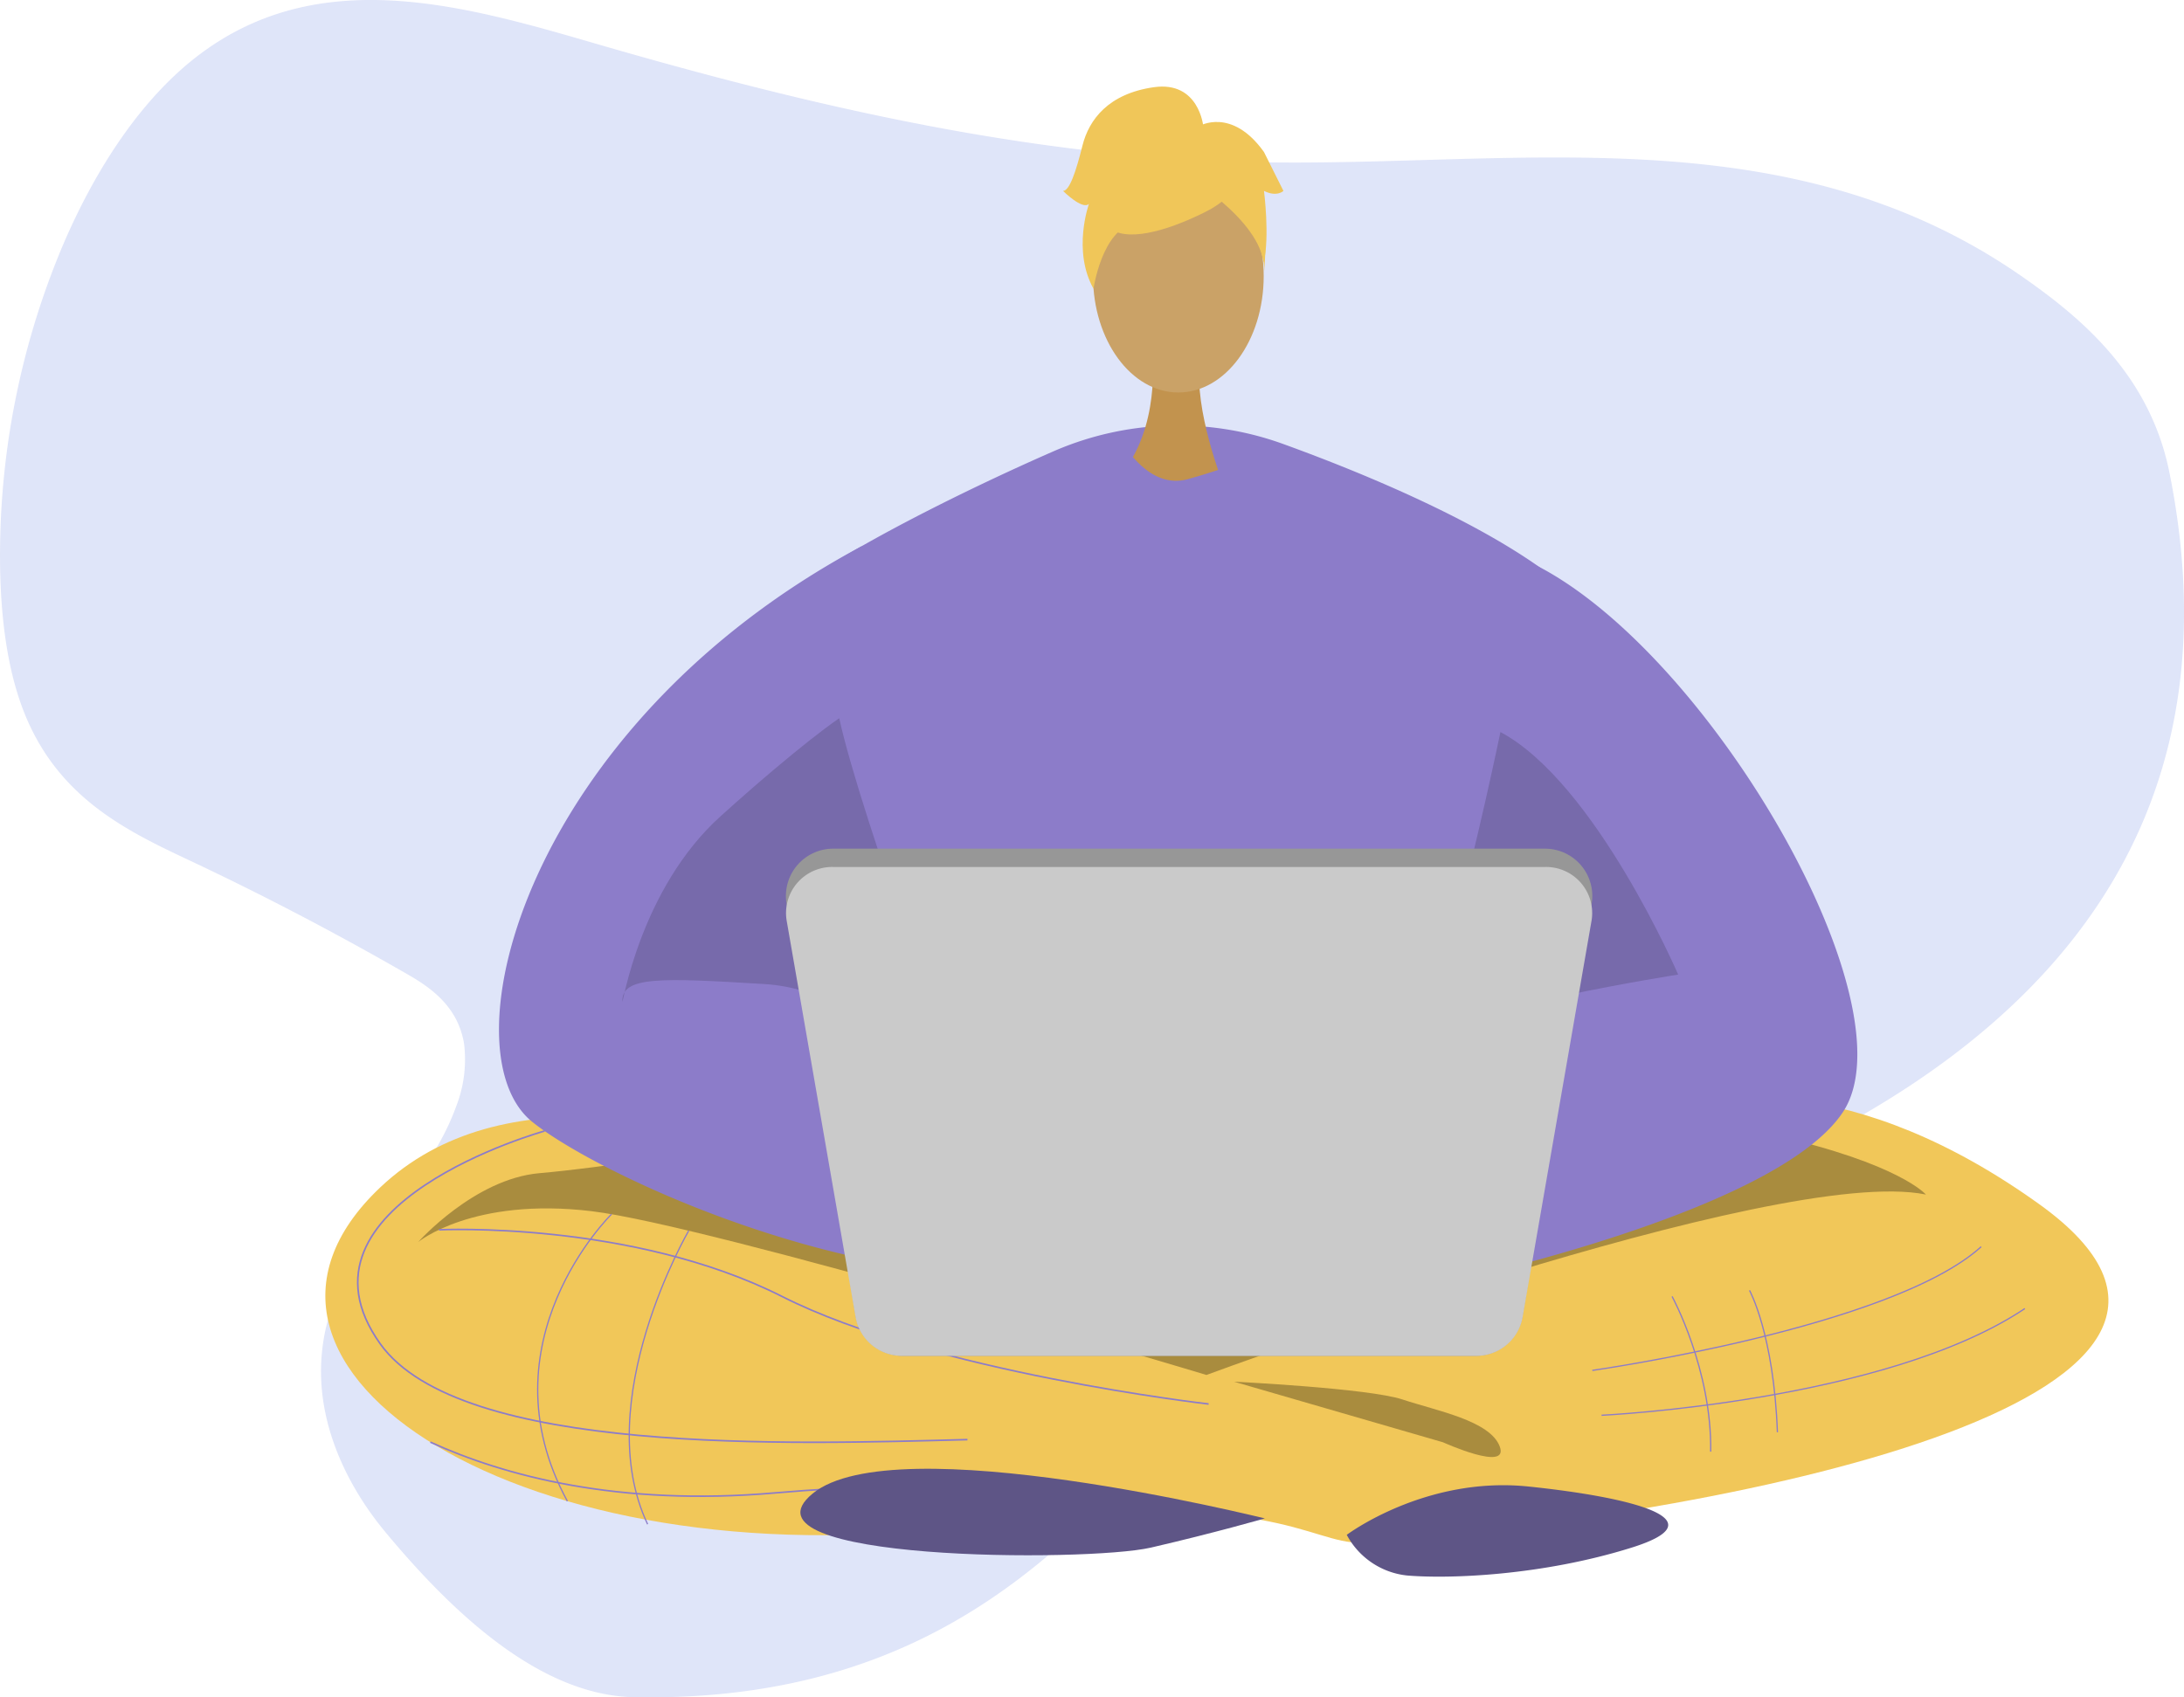 <svg xmlns="http://www.w3.org/2000/svg" width="402" height="312.497" viewBox="0 0 402 312.497"><defs><style>.a{opacity:0.49;}.b{fill:#bec9f2;}.c{fill:#f1c759;}.d{opacity:0.3;}.e{fill:#8c7cc9;}.f{opacity:0.15;}.g{fill:#5e5586;}.h,.i,.l{fill:none;stroke:#8c7cc9;stroke-miterlimit:10;}.h{stroke-width:0.298px;}.i{stroke-width:0.291px;}.j{fill:#979797;}.k{fill:#cacaca;}.l{stroke-width:0.229px;}.m{fill:#c2934e;}.n{fill:#caa267;}.o{fill:#f0c659;}</style></defs><g transform="translate(-439.134 -397.79)"><g class="a" transform="translate(439.134 397.79)"><path class="b" d="M689.51,635.2c-35.59,7.274-49.376,76.658-133.667,75.057-16.823-.32-32.7-14.635-45.837-30.474-6.653-8.024-12.7-19.631-11.668-32.38,1.607-19.929,18.332-28.2,24.723-45.815a23.761,23.761,0,0,0,1.5-11.58c-1.088-6.786-5.963-10.273-10.29-12.765q-19.927-11.478-40.3-21.065c-11.26-5.3-23.576-11.208-29.955-26.16-3.409-7.991-4.649-17.691-4.852-27.186a147.024,147.024,0,0,1,11.452-59.678c6.29-14.786,14.893-27.57,25.327-35.393,22.13-16.592,48.466-9.03,72.736-1.964,40.2,11.7,80.858,21.055,121.8,21.857,47.492.93,97.4-9.013,140.562,20.854,11.31,7.826,23.827,18.375,27.421,36.331C859.127,588.111,755.353,621.744,689.51,635.2Z" transform="translate(-439.134 -397.79)"/></g><g transform="translate(499.017 413.73)"><g transform="translate(0 62.394)"><path class="c" d="M663.5,665.127s-104.758-72.762-149.07-30.807c-35.382,33.5,27.425,72.855,107.772,62.273,56.555-7.449,62.965,3.37,72.871,3.137,73.714-5.649,173.038-27.7,124.7-62.351-65.847-47.2-110.388,2.839-133.331,15.294Z" transform="translate(-504.332 -494.036)"/><path class="d" d="M800.457,636.116c-27.533-5.682-132.423,33.215-132.423,33.215s-91.34-27.533-113.193-30.155-31.9,5.681-31.9,5.681,10.31-11.618,22.289-12.674,29.282-3.933,29.282-3.933,174.815-8.3,197.978-3.059S800.457,636.116,800.457,636.116Z" transform="translate(-505.849 -494.521)"/><path class="e" d="M667.986,483.077a57.14,57.14,0,0,0-22.894,4.782c-19.856,8.681-56.836,26.929-57.435,35.841-.792,11.8,17.692,107.526,53.44,119.981a106.829,106.829,0,0,0,33.116,5.514,57.128,57.128,0,0,0,54.872-38.276c11.265-32.13,25.116-78.051,17.246-90.476-9.178-14.492-42.206-27.915-58.949-33.976a56.989,56.989,0,0,0-19.395-3.388Z" transform="translate(-511.123 -483.077)"/><path class="e" d="M605.763,506.919c-61.692,33.057-76.843,92.741-60.527,105.9,11.432,9.218,54.542,29.607,91.906,28.3a609.418,609.418,0,0,1,72.458,2.207s64.1-13.042,76.881-32.251S763.8,529.459,732,511.423,605.763,506.919,605.763,506.919Z" transform="translate(-507.169 -484.623)"/><path class="f" d="M738.228,544.529c17.481,9.323,32.715,44.654,32.715,44.654s-39.334,6.119-47.492,12.238,1.166-2.332,5.828-19.23S738.228,544.529,738.228,544.529Z" transform="translate(-521.933 -488.087)"/><path class="f" d="M603.775,541.757c4.079,18.647,23.6,70.706,23.6,70.706s-18.08-20.592-37.294-21.758-26.344-1.457-26.222,3.2c.024.921,3.205-20.687,18.065-34.089S603.775,541.757,603.775,541.757Z" transform="translate(-509.185 -487.861)"/><path class="g" d="M709.029,704.642s14.422-10.867,33.432-8.9,35.4,6.112,19.011,11.249-33.432,5.794-41.3,5.138A14.271,14.271,0,0,1,709.029,704.642Z" transform="translate(-521.02 -500.395)"/></g><path class="h" d="M545.222,624.5s-48.579,13.489-30.272,39.163c14.712,20.633,75.852,18.484,108.1,17.656" transform="translate(-504.861 -432.213)"/><path class="i" d="M527.111,644.3s35.454-1.718,63.138,12.272,78.523,19.8,78.523,19.8" transform="translate(-506.189 -433.821)"/><path class="j" d="M723.627,661.283H618.069a8.707,8.707,0,0,1-8.587-7.267l-12.728-75.964a8.706,8.706,0,0,1,8.587-10.145H736.355a8.706,8.706,0,0,1,8.587,10.145l-12.728,75.964A8.706,8.706,0,0,1,723.627,661.283Z" transform="translate(-511.857 -427.599)"/><path class="k" d="M723.627,661.582H618.069a8.62,8.62,0,0,1-8.587-7.005l-12.728-73.223a8.494,8.494,0,0,1,8.587-9.779H736.355a8.494,8.494,0,0,1,8.587,9.779l-12.728,73.223A8.62,8.62,0,0,1,723.627,661.582Z" transform="translate(-511.857 -427.898)"/><path class="i" d="M525.378,686.869c13.583,6.187,34.543,11.867,63.54,9.339,56.922-4.96,75.681,7.01,75.681,7.01" transform="translate(-506.048 -437.297)"/><path class="g" d="M685.026,701.342c-.632-.109-68.175-17.014-83.252-4.558s50.476,12.667,62.275,9.939S685.026,701.342,685.026,701.342Z" transform="translate(-512.093 -437.733)"/><path class="l" d="M758.238,670.469s55.056-7.814,71.578-22.773" transform="translate(-525.032 -434.104)"/><path class="l" d="M760.088,679.739s52.241-2.456,77.915-19.646" transform="translate(-525.182 -435.114)"/><path class="l" d="M774.224,657.662s7.332,13.4,7.109,28.577" transform="translate(-526.335 -434.916)"/><path class="l" d="M789.742,656.447s4.466,8.037,5.135,26.12" transform="translate(-527.6 -434.817)"/><g transform="translate(135.786)"><path class="m" d="M669.288,469.974s1.305,14.567-7.679,22.622,20.706,0,20.706,0-5.525-13.952-4.286-22.622S669.288,469.974,669.288,469.974Z" transform="translate(-652.801 -419.301)"/><ellipse class="n" cx="15.708" cy="21.432" rx="15.708" ry="21.432" transform="translate(5.518 13.458)"/><g transform="translate(5.331 5.975)"><path class="o" d="M679.877,438.263s-27.194,15.078-19.123-9.13C666.338,412.384,698.424,427.472,679.877,438.263Z" transform="translate(-658.079 -421.651)"/><path class="o" d="M675.83,432.577s15.215,9.028,13.747,18.085c0,0,3.355-27.04-11.773-27.719s-20.986.78-19.643,29.373C658.16,452.316,662.556,429.571,675.83,432.577Z" transform="translate(-657.974 -421.747)"/></g><path class="o" d="M677.99,422.492s-.764-8.424-9.116-7.231S656.942,421.226,655.749,426s-2.386,8.352-3.579,8.352c0,0,3.579,3.579,4.772,2.386,0,0-3.1,8.581.838,15.625,0,0,1.549-10.853,7.514-12.046S677.99,422.492,677.99,422.492Z" transform="translate(-652.17 -415.145)"/><path class="o" d="M679.45,423s5.966-3.579,11.931,4.772l3.579,7.159s-1.193,1.193-3.579,0c0,0,1.088,8.407-.053,13.152L687.8,433.735Z" transform="translate(-654.394 -415.723)"/></g><path class="e" d="M662.919,486.784s4.688,8.484,11.833,6.474,9.153-3.083,9.153-3.083S694.4,504.2,689.486,506.43s-40.409,6.474-42.195-1.339,15.181-17.637,15.181-17.637" transform="translate(-515.976 -420.985)"/><path class="l" d="M560.476,641.178s-24.08,23.541-8.122,52.836" transform="translate(-507.802 -433.572)"/><path class="l" d="M576.182,644.487s-18.3,31.38-7.566,54.042" transform="translate(-509.297 -433.842)"/><path class="d" d="M686.443,674.756l38.467,11.155s12.226,5.544,10.437.773-11.6-6.561-17.876-8.648S686.443,674.756,686.443,674.756Z" transform="translate(-519.178 -436.31)"/></g></g></svg>